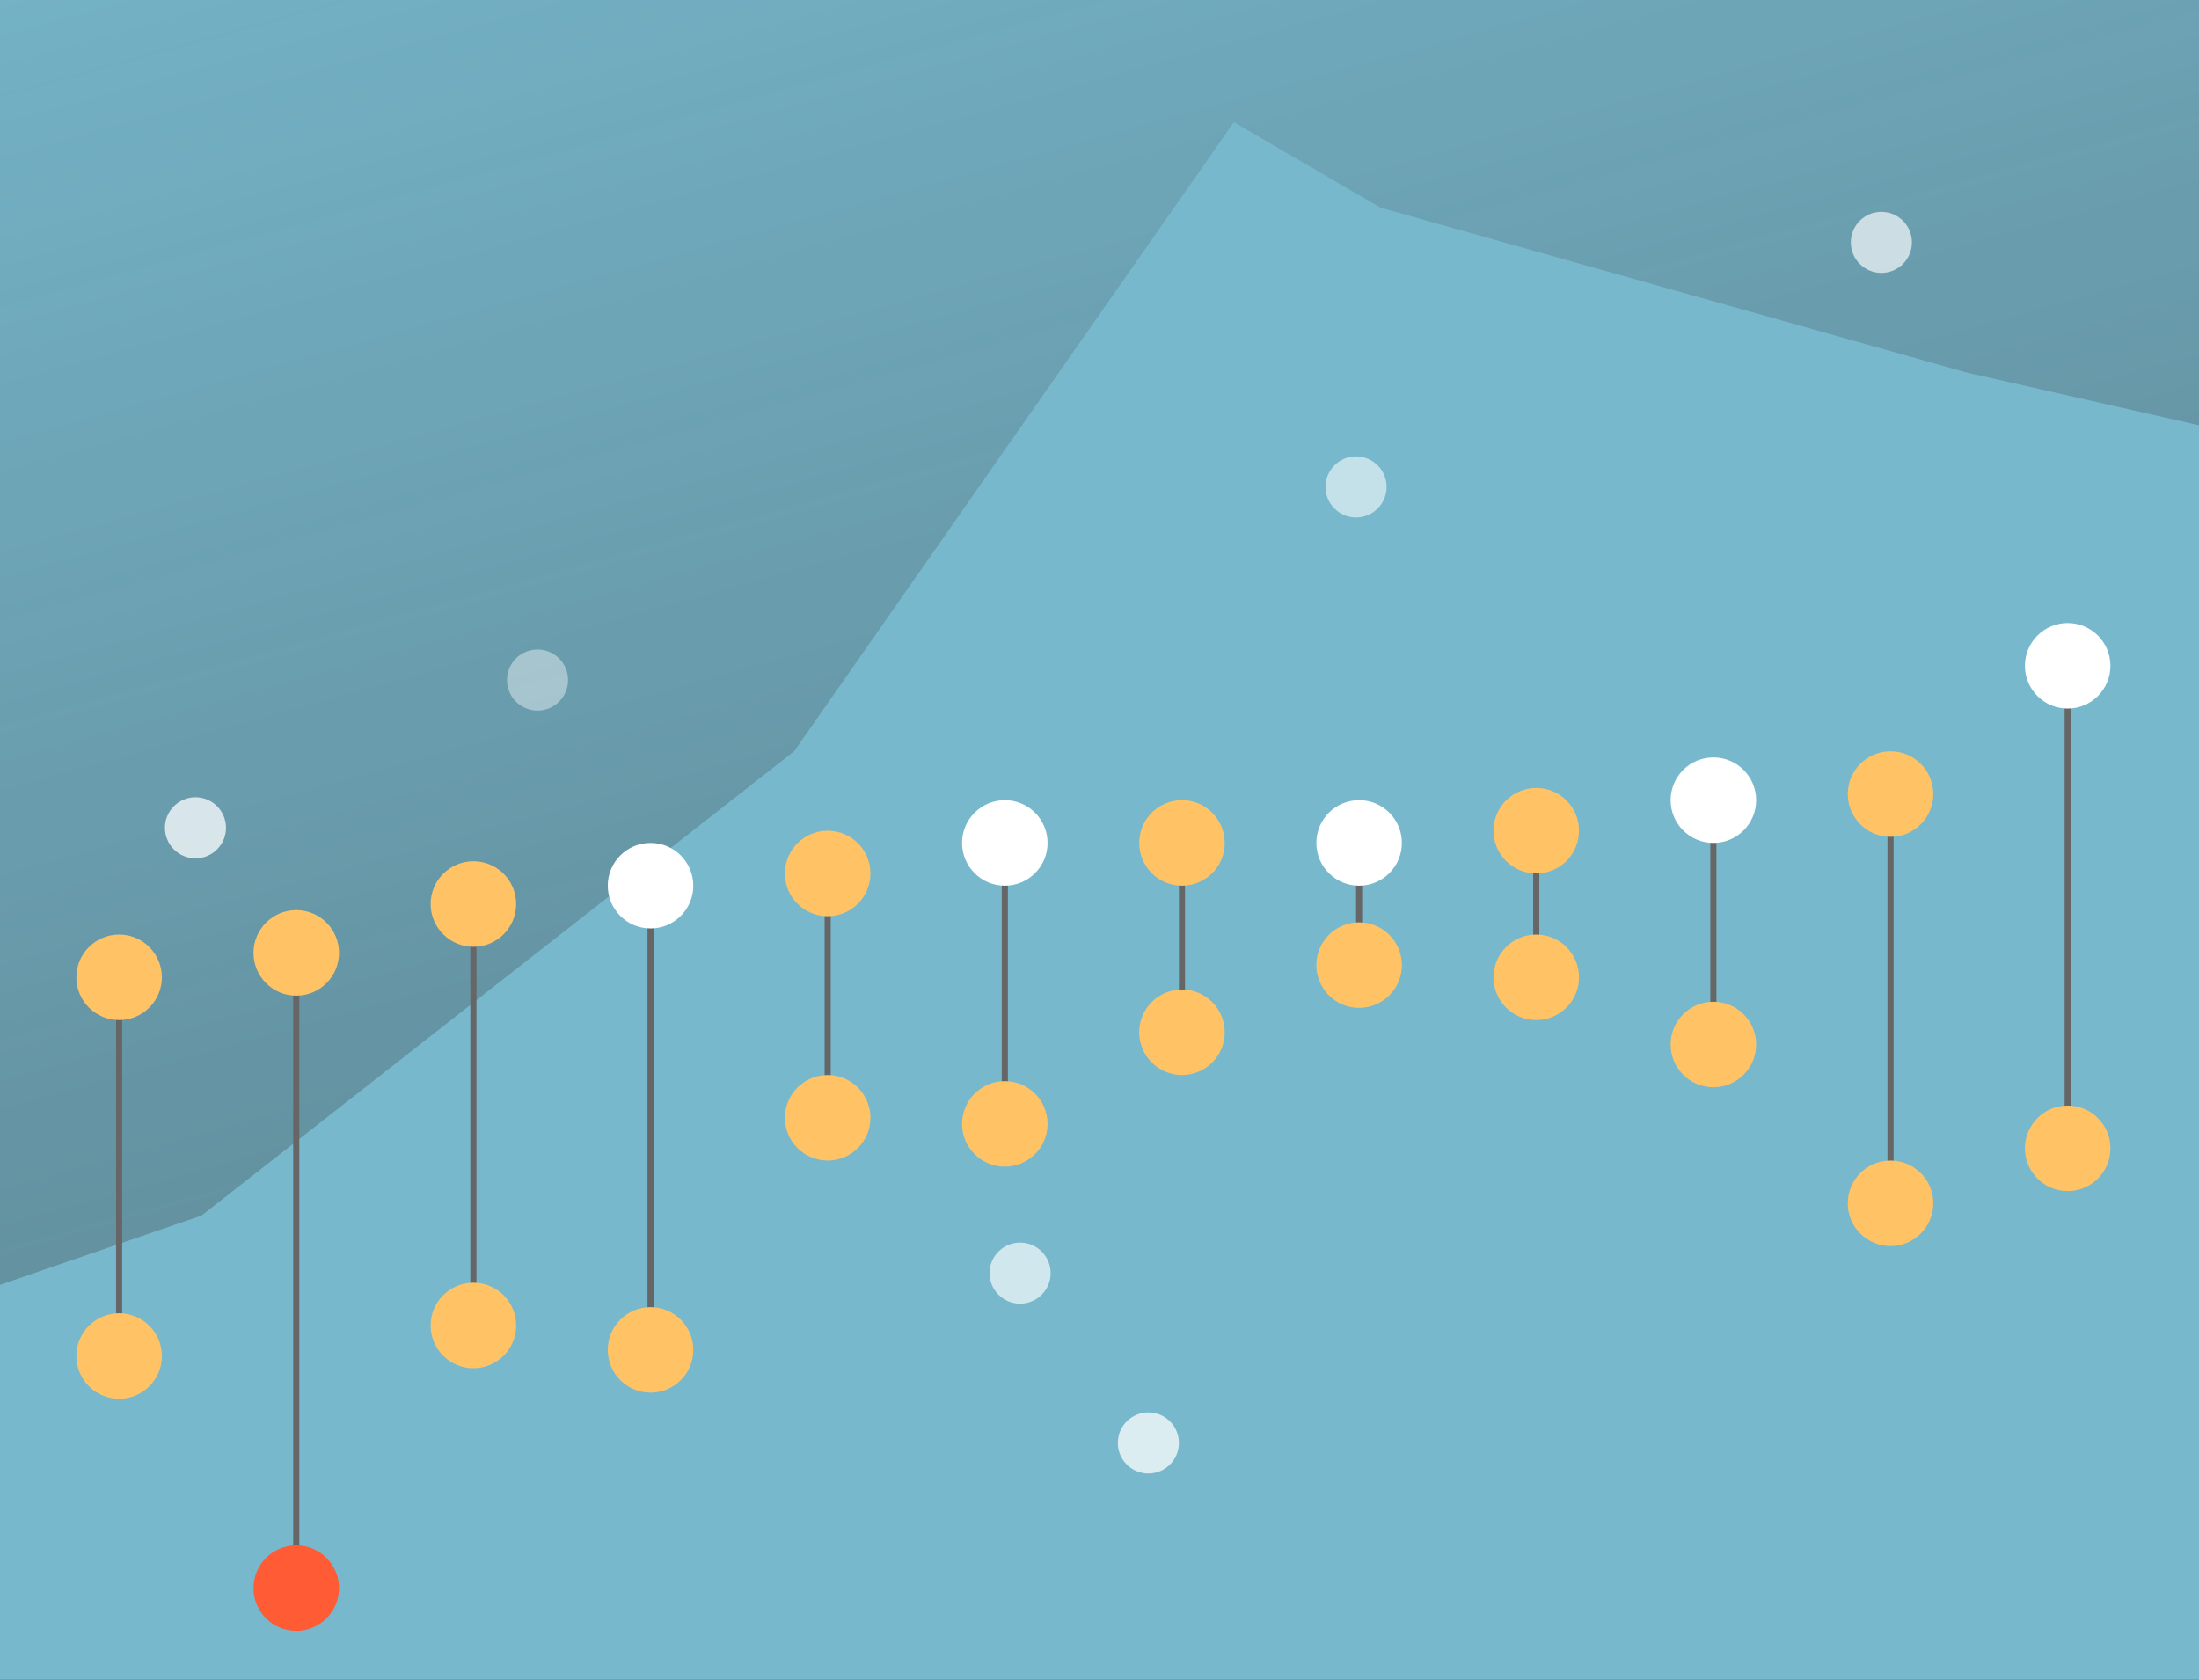 <svg xmlns="http://www.w3.org/2000/svg" width="360" height="275" viewBox="160 30 360 275" style="background:#fff"><rect x="160" y="30" width="360" height="275" fill="#333333" stroke="none"/><defs><linearGradient id="grad" x1="100%" y1="100%" x2="0" y2="0"><stop offset="0%" style="stop-color: rgb(119, 184, 205); stop-opacity: 0;"></stop><stop offset="50%" style="stop-color: rgb(119, 184, 205); stop-opacity: 0.7;"></stop><stop offset="100%" style="stop-color: rgb(119, 184, 205); stop-opacity: 1;"></stop></linearGradient><pattern id="stripe" patternUnits="userSpaceOnUse" width="4" height="4"><path d="M-1,1 l2,-2 M0,4 l4,-4 M3,5 l2,-2" stroke="#fff" stroke-width="1"></path></pattern><mask id="mask"><rect height="100%" width="100%" style="fill: url(&quot;#stripe&quot;);"></rect></mask><clipPath id="contour-Arosa-Lenzerheide"><path d="M0,280L97,252L193,219L290,143L362,40L386,54L482,81L579,103L675,129L771,116L805,101L868,142L960,202L960,280L868,280L805,280L771,280L675,280L579,280L482,280L386,280L362,280L290,280L193,280L97,280L0,280Z"></path></clipPath></defs><g transform="translate(0, 30)" stroke="none" fill="#000000" stroke-width="1px"><rect height="260" width="960" fill="url(&quot;#grad&quot;)" stroke="none" stroke-width="1px"></rect></g><g transform="translate(0, 10)" stroke="none" fill="#000000" stroke-width="1px"><rect width="960" height="280" clip-path="url(#contour-Arosa-Lenzerheide)" fill="#77b8cd" stroke="none" stroke-width="1px"></rect><rect y="278" height="20" width="960" fill="#77b8cd" stroke="none" stroke-width="1px"></rect></g><g stroke="none" fill="#000000" stroke-width="1px"><circle cx="528" cy="252.091" r="5" fill="#ffffff" opacity="0.526" stroke="none" stroke-width="1px"><animate attributeName="cy" from="-207" to="340" dur="11" repeatCount="indefinite" stroke="none" fill="#ffffff" stroke-width="1px"></animate></circle><circle cx="709" cy="211.142" r="5" fill="#ffffff" opacity="0.489" stroke="none" stroke-width="1px"><animate attributeName="cy" from="-79" to="340" dur="9" repeatCount="indefinite" stroke="none" fill="#ffffff" stroke-width="1px"></animate></circle><circle cx="565" cy="-129.881" r="5" fill="#ffffff" opacity="0.504" stroke="none" stroke-width="1px"><animate attributeName="cy" from="-146" to="340" dur="7" repeatCount="indefinite" stroke="none" fill="#ffffff" stroke-width="1px"></animate></circle><circle cx="805" cy="-28.675" r="5" fill="#ffffff" opacity="0.691" stroke="none" stroke-width="1px"><animate attributeName="cy" from="-326" to="340" dur="5" repeatCount="indefinite" stroke="none" fill="#ffffff" stroke-width="1px"></animate></circle><circle cx="101" cy="-148.824" r="5" fill="#ffffff" opacity="0.787" stroke="none" stroke-width="1px"><animate attributeName="cy" from="-338" to="340" dur="8" repeatCount="indefinite" stroke="none" fill="#ffffff" stroke-width="1px"></animate></circle><circle cx="192" cy="165.523" r="5" fill="#ffffff" opacity="0.74" stroke="none" stroke-width="1px"><animate attributeName="cy" from="-23" to="340" dur="12" repeatCount="indefinite" stroke="none" fill="#ffffff" stroke-width="1px"></animate></circle><circle cx="344" cy="-266.204" r="5" fill="#ffffff" opacity="0.78" stroke="none" stroke-width="1px"><animate attributeName="cy" from="-287" to="340" dur="7" repeatCount="indefinite" stroke="none" fill="#ffffff" stroke-width="1px"></animate></circle><circle cx="90" cy="-7.999" r="5" fill="#ffffff" opacity="0.746" stroke="none" stroke-width="1px"><animate attributeName="cy" from="-108" to="340" dur="10" repeatCount="indefinite" stroke="none" fill="#ffffff" stroke-width="1px"></animate></circle><circle cx="135" cy="-144.498" r="5" fill="#ffffff" opacity="0.355" stroke="none" stroke-width="1px"><animate attributeName="cy" from="-332" to="340" dur="8" repeatCount="indefinite" stroke="none" fill="#ffffff" stroke-width="1px"></animate></circle><circle cx="940" cy="34.305" r="5" fill="#ffffff" opacity="0.555" stroke="none" stroke-width="1px"><animate attributeName="cy" from="-84" to="340" dur="8" repeatCount="indefinite" stroke="none" fill="#ffffff" stroke-width="1px"></animate></circle><circle cx="781" cy="153.325" r="5" fill="#ffffff" opacity="0.635" stroke="none" stroke-width="1px"><animate attributeName="cy" from="-267" to="340" dur="9" repeatCount="indefinite" stroke="none" fill="#ffffff" stroke-width="1px"></animate></circle><circle cx="151" cy="-50.29" r="5" fill="#ffffff" opacity="0.751" stroke="none" stroke-width="1px"><animate attributeName="cy" from="-66" to="340" dur="6" repeatCount="indefinite" stroke="none" fill="#ffffff" stroke-width="1px"></animate></circle><circle cx="389" cy="-171.123" r="5" fill="#ffffff" opacity="0.67" stroke="none" stroke-width="1px"><animate attributeName="cy" from="-318" to="340" dur="10" repeatCount="indefinite" stroke="none" fill="#ffffff" stroke-width="1px"></animate></circle><circle cx="934" cy="216.985" r="5" fill="#ffffff" opacity="0.585" stroke="none" stroke-width="1px"><animate attributeName="cy" from="-60" to="340" dur="9" repeatCount="indefinite" stroke="none" fill="#ffffff" stroke-width="1px"></animate></circle><circle cx="556" cy="246.787" r="5" fill="#ffffff" opacity="0.74" stroke="none" stroke-width="1px"><animate attributeName="cy" from="-240" to="340" dur="11" repeatCount="indefinite" stroke="none" fill="#ffffff" stroke-width="1px"></animate></circle><circle cx="748" cy="282.787" r="5" fill="#ffffff" opacity="0.354" stroke="none" stroke-width="1px"><animate attributeName="cy" from="-16" to="340" dur="11" repeatCount="indefinite" stroke="none" fill="#ffffff" stroke-width="1px"></animate></circle><circle cx="248" cy="141.331" r="5" fill="#ffffff" opacity="0.406" stroke="none" stroke-width="1px"><animate attributeName="cy" from="-306" to="340" dur="9" repeatCount="indefinite" stroke="none" fill="#ffffff" stroke-width="1px"></animate></circle><circle cx="654" cy="241.966" r="5" fill="#ffffff" opacity="0.669" stroke="none" stroke-width="1px"><animate attributeName="cy" from="-270" to="340" dur="11" repeatCount="indefinite" stroke="none" fill="#ffffff" stroke-width="1px"></animate></circle><circle cx="93" cy="-104.123" r="5" fill="#ffffff" opacity="0.385" stroke="none" stroke-width="1px"><animate attributeName="cy" from="-122" to="340" dur="6" repeatCount="indefinite" stroke="none" fill="#ffffff" stroke-width="1px"></animate></circle><circle cx="543" cy="-96.433" r="5" fill="#ffffff" opacity="0.363" stroke="none" stroke-width="1px"><animate attributeName="cy" from="-114" to="340" dur="6" repeatCount="indefinite" stroke="none" fill="#ffffff" stroke-width="1px"></animate></circle><circle cx="366" cy="-47.615" r="5" fill="#ffffff" opacity="0.348" stroke="none" stroke-width="1px"><animate attributeName="cy" from="-159" to="340" dur="10" repeatCount="indefinite" stroke="none" fill="#ffffff" stroke-width="1px"></animate></circle><circle cx="837" cy="248.234" r="5" fill="#ffffff" opacity="0.657" stroke="none" stroke-width="1px"><animate attributeName="cy" from="-231" to="340" dur="11" repeatCount="indefinite" stroke="none" fill="#ffffff" stroke-width="1px"></animate></circle><circle cx="223" cy="-57.368" r="5" fill="#ffffff" opacity="0.3" stroke="none" stroke-width="1px"><animate attributeName="cy" from="-71" to="340" dur="7" repeatCount="indefinite" stroke="none" fill="#ffffff" stroke-width="1px"></animate></circle><circle cx="232" cy="-264.271" r="5" fill="#ffffff" opacity="0.672" stroke="none" stroke-width="1px"><animate attributeName="cy" from="-285" to="340" dur="7" repeatCount="indefinite" stroke="none" fill="#ffffff" stroke-width="1px"></animate></circle><circle cx="779" cy="145.944" r="5" fill="#ffffff" opacity="0.395" stroke="none" stroke-width="1px"><animate attributeName="cy" from="-291" to="340" dur="9" repeatCount="indefinite" stroke="none" fill="#ffffff" stroke-width="1px"></animate></circle><circle cx="315" cy="-40.932" r="5" fill="#ffffff" opacity="0.48" stroke="none" stroke-width="1px"><animate attributeName="cy" from="-54" to="340" dur="7" repeatCount="indefinite" stroke="none" fill="#ffffff" stroke-width="1px"></animate></circle><circle cx="869" cy="-50.6" r="5" fill="#ffffff" opacity="0.591" stroke="none" stroke-width="1px"><animate attributeName="cy" from="-64" to="340" dur="7" repeatCount="indefinite" stroke="none" fill="#ffffff" stroke-width="1px"></animate></circle><circle cx="670" cy="-34.764" r="5" fill="#ffffff" opacity="0.369" stroke="none" stroke-width="1px"><animate attributeName="cy" from="-337" to="340" dur="5" repeatCount="indefinite" stroke="none" fill="#ffffff" stroke-width="1px"></animate></circle><circle cx="341" cy="2.582" r="5" fill="#ffffff" opacity="0.387" stroke="none" stroke-width="1px"><animate attributeName="cy" from="-11" to="340" dur="6" repeatCount="indefinite" stroke="none" fill="#ffffff" stroke-width="1px"></animate></circle><circle cx="338" cy="-51.492" r="5" fill="#ffffff" opacity="0.553" stroke="none" stroke-width="1px"><animate attributeName="cy" from="-203" to="340" dur="8" repeatCount="indefinite" stroke="none" fill="#ffffff" stroke-width="1px"></animate></circle><circle cx="671" cy="-220.763" r="5" fill="#ffffff" opacity="0.385" stroke="none" stroke-width="1px"><animate attributeName="cy" from="-240" to="340" dur="7" repeatCount="indefinite" stroke="none" fill="#ffffff" stroke-width="1px"></animate></circle><circle cx="580" cy="228.672" r="5" fill="#ffffff" opacity="0.712" stroke="none" stroke-width="1px"><animate attributeName="cy" from="-22" to="340" dur="9" repeatCount="indefinite" stroke="none" fill="#ffffff" stroke-width="1px"></animate></circle><circle cx="243" cy="-42.954" r="5" fill="#ffffff" opacity="0.423" stroke="none" stroke-width="1px"><animate attributeName="cy" from="-153" to="340" dur="10" repeatCount="indefinite" stroke="none" fill="#ffffff" stroke-width="1px"></animate></circle><circle cx="871" cy="68.126" r="5" fill="#ffffff" opacity="0.719" stroke="none" stroke-width="1px"><animate attributeName="cy" from="-10" to="340" dur="10" repeatCount="indefinite" stroke="none" fill="#ffffff" stroke-width="1px"></animate></circle><circle cx="348" cy="266.233" r="5" fill="#ffffff" opacity="0.739" stroke="none" stroke-width="1px"><animate attributeName="cy" from="-119" to="340" dur="11" repeatCount="indefinite" stroke="none" fill="#ffffff" stroke-width="1px"></animate></circle><circle cx="382" cy="109.717" r="5" fill="#ffffff" opacity="0.57" stroke="none" stroke-width="1px"><animate attributeName="cy" from="-76" to="340" dur="5" repeatCount="indefinite" stroke="none" fill="#ffffff" stroke-width="1px"></animate></circle><circle cx="375" cy="-295.423" r="5" fill="#ffffff" opacity="0.665" stroke="none" stroke-width="1px"><animate attributeName="cy" from="-321" to="340" dur="6" repeatCount="indefinite" stroke="none" fill="#ffffff" stroke-width="1px"></animate></circle><circle cx="27" cy="-117.101" r="5" fill="#ffffff" opacity="0.538" stroke="none" stroke-width="1px"><animate attributeName="cy" from="-294" to="340" dur="8" repeatCount="indefinite" stroke="none" fill="#ffffff" stroke-width="1px"></animate></circle><circle cx="586" cy="-62.306" r="5" fill="#ffffff" opacity="0.699" stroke="none" stroke-width="1px"><animate attributeName="cy" from="-218" to="340" dur="8" repeatCount="indefinite" stroke="none" fill="#ffffff" stroke-width="1px"></animate></circle><circle cx="902" cy="-168.554" r="5" fill="#ffffff" opacity="0.325" stroke="none" stroke-width="1px"><animate attributeName="cy" from="-186" to="340" dur="7" repeatCount="indefinite" stroke="none" fill="#ffffff" stroke-width="1px"></animate></circle><circle cx="449" cy="-173.388" r="5" fill="#ffffff" opacity="0.667" stroke="none" stroke-width="1px"><animate attributeName="cy" from="-191" to="340" dur="7" repeatCount="indefinite" stroke="none" fill="#ffffff" stroke-width="1px"></animate></circle><circle cx="864" cy="237.787" r="5" fill="#ffffff" opacity="0.558" stroke="none" stroke-width="1px"><animate attributeName="cy" from="-296" to="340" dur="11" repeatCount="indefinite" stroke="none" fill="#ffffff" stroke-width="1px"></animate></circle><circle cx="468" cy="69.68" r="5" fill="#ffffff" opacity="0.656" stroke="none" stroke-width="1px"><animate attributeName="cy" from="-8" to="340" dur="10" repeatCount="indefinite" stroke="none" fill="#ffffff" stroke-width="1px"></animate></circle><circle cx="930" cy="21.519" r="5" fill="#ffffff" opacity="0.709" stroke="none" stroke-width="1px"><animate attributeName="cy" from="-70" to="340" dur="10" repeatCount="indefinite" stroke="none" fill="#ffffff" stroke-width="1px"></animate></circle><circle cx="599" cy="-119.079" r="5" fill="#ffffff" opacity="0.52" stroke="none" stroke-width="1px"><animate attributeName="cy" from="-251" to="340" dur="10" repeatCount="indefinite" stroke="none" fill="#ffffff" stroke-width="1px"></animate></circle><circle cx="664" cy="257.233" r="5" fill="#ffffff" opacity="0.651" stroke="none" stroke-width="1px"><animate attributeName="cy" from="-175" to="340" dur="11" repeatCount="indefinite" stroke="none" fill="#ffffff" stroke-width="1px"></animate></circle><circle cx="494" cy="-18.711" r="5" fill="#ffffff" opacity="0.555" stroke="none" stroke-width="1px"><animate attributeName="cy" from="-308" to="340" dur="5" repeatCount="indefinite" stroke="none" fill="#ffffff" stroke-width="1px"></animate></circle><circle cx="265" cy="-141.605" r="5" fill="#ffffff" opacity="0.489" stroke="none" stroke-width="1px"><animate attributeName="cy" from="-280" to="340" dur="10" repeatCount="indefinite" stroke="none" fill="#ffffff" stroke-width="1px"></animate></circle><circle cx="572" cy="-168.793" r="5" fill="#ffffff" opacity="0.674" stroke="none" stroke-width="1px"><animate attributeName="cy" from="-315" to="340" dur="10" repeatCount="indefinite" stroke="none" fill="#ffffff" stroke-width="1px"></animate></circle><circle cx="138" cy="14.598" r="5" fill="#ffffff" opacity="0.449" stroke="none" stroke-width="1px"><animate attributeName="cy" from="-337" to="340" dur="12" repeatCount="indefinite" stroke="none" fill="#ffffff" stroke-width="1px"></animate></circle><circle cx="83" cy="256.108" r="5" fill="#ffffff" opacity="0.785" stroke="none" stroke-width="1px"><animate attributeName="cy" from="-182" to="340" dur="11" repeatCount="indefinite" stroke="none" fill="#ffffff" stroke-width="1px"></animate></circle><circle cx="770" cy="244.537" r="5" fill="#ffffff" opacity="0.361" stroke="none" stroke-width="1px"><animate attributeName="cy" from="-254" to="340" dur="11" repeatCount="indefinite" stroke="none" fill="#ffffff" stroke-width="1px"></animate></circle><circle cx="932" cy="-10.961" r="5" fill="#ffffff" opacity="0.41" stroke="none" stroke-width="1px"><animate attributeName="cy" from="-294" to="340" dur="5" repeatCount="indefinite" stroke="none" fill="#ffffff" stroke-width="1px"></animate></circle><circle cx="678" cy="232.805" r="5" fill="#ffffff" opacity="0.517" stroke="none" stroke-width="1px"><animate attributeName="cy" from="-327" to="340" dur="11" repeatCount="indefinite" stroke="none" fill="#ffffff" stroke-width="1px"></animate></circle><circle cx="933" cy="258.68" r="5" fill="#ffffff" opacity="0.322" stroke="none" stroke-width="1px"><animate attributeName="cy" from="-166" to="340" dur="11" repeatCount="indefinite" stroke="none" fill="#ffffff" stroke-width="1px"></animate></circle><circle cx="328" cy="-20.427" r="5" fill="#ffffff" opacity="0.633" stroke="none" stroke-width="1px"><animate attributeName="cy" from="-124" to="340" dur="10" repeatCount="indefinite" stroke="none" fill="#ffffff" stroke-width="1px"></animate></circle><circle cx="37" cy="-193.692" r="5" fill="#ffffff" opacity="0.492" stroke="none" stroke-width="1px"><animate attributeName="cy" from="-212" to="340" dur="7" repeatCount="indefinite" stroke="none" fill="#ffffff" stroke-width="1px"></animate></circle><circle cx="547" cy="-41.401" r="5" fill="#ffffff" opacity="0.563" stroke="none" stroke-width="1px"><animate attributeName="cy" from="-151" to="340" dur="10" repeatCount="indefinite" stroke="none" fill="#ffffff" stroke-width="1px"></animate></circle><circle cx="327" cy="238.43" r="5" fill="#ffffff" opacity="0.664" stroke="none" stroke-width="1px"><animate attributeName="cy" from="-292" to="340" dur="11" repeatCount="indefinite" stroke="none" fill="#ffffff" stroke-width="1px"></animate></circle><circle cx="135" cy="90.895" r="5" fill="#ffffff" opacity="0.385" stroke="none" stroke-width="1px"><animate attributeName="cy" from="-110" to="340" dur="5" repeatCount="indefinite" stroke="none" fill="#ffffff" stroke-width="1px"></animate></circle></g><g transform="translate(20, 10)" stroke="none" fill="#000000" stroke-width="1px"><g stroke="none" fill="#000000" stroke-width="1px"><line x1="14.5" y1="249" x2="14.5" y2="228" stroke-width="1px" stroke="#666666" fill="#000000"><animate attributeType="css" attributeName="opacity" from="0" to="1" dur="1.2" values="0; 0; 1" keyTimes="0; 0.8; 1" fill="#000000" repeatCount="0" stroke="#666666" stroke-width="1px"></animate><animate attributeName="y1" from="228" to="249" values="228; 228; 259; 249" keyTimes="0; 0.8; 0.9; 1" dur="1.2" fill="#000000" repeatCount="0" stroke="#666666" stroke-width="1px"></animate></line><circle cx="14.5" cy="249" r="7" fill="#ffc366" stroke="none" stroke-width="1px"><animate attributeType="css" attributeName="opacity" from="0" to="1" dur="1.2" values="0; 0; 1" keyTimes="0; 0.8; 1" fill="#ffc366" repeatCount="0" stroke="none" stroke-width="1px"></animate><animate attributeName="cy" from="228" to="249" dur="1.2" values="228; 228; 259; 249" keyTimes="0; 0.8; 0.9; 1" fill="#ffc366" keySplines="0 0 0 0; 0 0 0 0; 0 0 .59 1;" repeatCount="0" stroke="none" stroke-width="1px"></animate></circle><circle cx="14.5" cy="228" r="7" fill="#ffc366" stroke="none" stroke-width="1px"><animate attributeName="cy" from="10" to="228" dur="1.2" values="10; 228; 228" keyTimes="0; 0.8; 1" fill="#ffc366" keySplines=".42 0 1 1; 0 0 .59 1; 0 0 0 0;" repeatCount="0" stroke="none" stroke-width="1px"></animate></circle><rect x="0" y="20" width="29" height="280" opacity="0" stroke="none" fill="#000000" stroke-width="1px"></rect></g><g stroke="none" fill="#000000" stroke-width="1px"><line x1="43.5" y1="243" x2="43.5" y2="212" stroke-width="1px" stroke="#666666" fill="#000000"><animate attributeType="css" attributeName="opacity" from="0" to="1" dur="1.2" values="0; 0; 1" keyTimes="0; 0.8; 1" fill="#000000" repeatCount="0" stroke="#666666" stroke-width="1px"></animate><animate attributeName="y1" from="212" to="243" values="212; 212; 253; 243" keyTimes="0; 0.8; 0.9; 1" dur="1.2" fill="#000000" repeatCount="0" stroke="#666666" stroke-width="1px"></animate></line><circle cx="43.5" cy="243" r="7" fill="#ffc366" stroke="none" stroke-width="1px"><animate attributeType="css" attributeName="opacity" from="0" to="1" dur="1.2" values="0; 0; 1" keyTimes="0; 0.8; 1" fill="#ffc366" repeatCount="0" stroke="none" stroke-width="1px"></animate><animate attributeName="cy" from="212" to="243" dur="1.2" values="212; 212; 253; 243" keyTimes="0; 0.8; 0.9; 1" fill="#ffc366" keySplines="0 0 0 0; 0 0 0 0; 0 0 .59 1;" repeatCount="0" stroke="none" stroke-width="1px"></animate></circle><circle cx="43.5" cy="212" r="7" fill="#ffc366" stroke="none" stroke-width="1px"><animate attributeName="cy" from="10" to="212" dur="1.2" values="10; 212; 212" keyTimes="0; 0.8; 1" fill="#ffc366" keySplines=".42 0 1 1; 0 0 .59 1; 0 0 0 0;" repeatCount="0" stroke="none" stroke-width="1px"></animate></circle><rect x="29" y="20" width="29" height="280" opacity="0" stroke="none" fill="#000000" stroke-width="1px"></rect></g><g stroke="none" fill="#000000" stroke-width="1px"><line x1="72.5" y1="280" x2="72.5" y2="207" stroke-width="1px" stroke="#666666" fill="#000000"><animate attributeType="css" attributeName="opacity" from="0" to="1" dur="1.2" values="0; 0; 1" keyTimes="0; 0.8; 1" fill="#000000" repeatCount="0" stroke="#666666" stroke-width="1px"></animate><animate attributeName="y1" from="207" to="280" values="207; 207; 290; 280" keyTimes="0; 0.8; 0.9; 1" dur="1.2" fill="#000000" repeatCount="0" stroke="#666666" stroke-width="1px"></animate></line><circle cx="72.5" cy="280" r="7" fill="#ff5b34" stroke="none" stroke-width="1px"><animate attributeType="css" attributeName="opacity" from="0" to="1" dur="1.2" values="0; 0; 1" keyTimes="0; 0.8; 1" fill="#ff5b34" repeatCount="0" stroke="none" stroke-width="1px"></animate><animate attributeName="cy" from="207" to="280" dur="1.2" values="207; 207; 290; 280" keyTimes="0; 0.8; 0.9; 1" fill="#ff5b34" keySplines="0 0 0 0; 0 0 0 0; 0 0 .59 1;" repeatCount="0" stroke="none" stroke-width="1px"></animate></circle><circle cx="72.5" cy="207" r="7" fill="#ffc366" stroke="none" stroke-width="1px"><animate attributeName="cy" from="10" to="207" dur="1.2" values="10; 207; 207" keyTimes="0; 0.8; 1" fill="#ffc366" keySplines=".42 0 1 1; 0 0 .59 1; 0 0 0 0;" repeatCount="0" stroke="none" stroke-width="1px"></animate></circle><rect x="58" y="20" width="29" height="280" opacity="0" stroke="none" fill="#000000" stroke-width="1px"></rect></g><g stroke="none" fill="#000000" stroke-width="1px"><line x1="101.5" y1="238" x2="101.5" y2="203" stroke-width="1px" stroke="#666666" fill="#000000"><animate attributeType="css" attributeName="opacity" from="0" to="1" dur="1.2" values="0; 0; 1" keyTimes="0; 0.8; 1" fill="#000000" repeatCount="0" stroke="#666666" stroke-width="1px"></animate><animate attributeName="y1" from="203" to="238" values="203; 203; 248; 238" keyTimes="0; 0.8; 0.9; 1" dur="1.2" fill="#000000" repeatCount="0" stroke="#666666" stroke-width="1px"></animate></line><circle cx="101.5" cy="238" r="7" fill="#ffc366" stroke="none" stroke-width="1px"><animate attributeType="css" attributeName="opacity" from="0" to="1" dur="1.2" values="0; 0; 1" keyTimes="0; 0.8; 1" fill="#ffc366" repeatCount="0" stroke="none" stroke-width="1px"></animate><animate attributeName="cy" from="203" to="238" dur="1.2" values="203; 203; 248; 238" keyTimes="0; 0.8; 0.9; 1" fill="#ffc366" keySplines="0 0 0 0; 0 0 0 0; 0 0 .59 1;" repeatCount="0" stroke="none" stroke-width="1px"></animate></circle><circle cx="101.5" cy="203" r="7" fill="#ffc366" stroke="none" stroke-width="1px"><animate attributeName="cy" from="10" to="203" dur="1.2" values="10; 203; 203" keyTimes="0; 0.8; 1" fill="#ffc366" keySplines=".42 0 1 1; 0 0 .59 1; 0 0 0 0;" repeatCount="0" stroke="none" stroke-width="1px"></animate></circle><rect x="87" y="20" width="29" height="280" opacity="0" stroke="none" fill="#000000" stroke-width="1px"></rect></g><g stroke="none" fill="#000000" stroke-width="1px"><line x1="130.5" y1="239" x2="130.5" y2="198" stroke-width="1px" stroke="#666666" fill="#000000"><animate attributeType="css" attributeName="opacity" from="0" to="1" dur="1.2" values="0; 0; 1" keyTimes="0; 0.8; 1" fill="#000000" repeatCount="0" stroke="#666666" stroke-width="1px"></animate><animate attributeName="y1" from="198" to="239" values="198; 198; 249; 239" keyTimes="0; 0.8; 0.9; 1" dur="1.2" fill="#000000" repeatCount="0" stroke="#666666" stroke-width="1px"></animate></line><circle cx="130.5" cy="239" r="7" fill="#ffc366" stroke="none" stroke-width="1px"><animate attributeType="css" attributeName="opacity" from="0" to="1" dur="1.2" values="0; 0; 1" keyTimes="0; 0.8; 1" fill="#ffc366" repeatCount="0" stroke="none" stroke-width="1px"></animate><animate attributeName="cy" from="198" to="239" dur="1.2" values="198; 198; 249; 239" keyTimes="0; 0.8; 0.9; 1" fill="#ffc366" keySplines="0 0 0 0; 0 0 0 0; 0 0 .59 1;" repeatCount="0" stroke="none" stroke-width="1px"></animate></circle><circle cx="130.5" cy="198" r="7" fill="#ffc366" stroke="none" stroke-width="1px"><animate attributeName="cy" from="10" to="198" dur="1.2" values="10; 198; 198" keyTimes="0; 0.8; 1" fill="#ffc366" keySplines=".42 0 1 1; 0 0 .59 1; 0 0 0 0;" repeatCount="0" stroke="none" stroke-width="1px"></animate></circle><rect x="116" y="20" width="29" height="280" opacity="0" stroke="none" fill="#000000" stroke-width="1px"></rect></g><g stroke="none" fill="#000000" stroke-width="1px"><line x1="159.5" y1="242" x2="159.5" y2="180" stroke-width="1px" stroke="#666666" fill="#000000"><animate attributeType="css" attributeName="opacity" from="0" to="1" dur="1.2" values="0; 0; 1" keyTimes="0; 0.8; 1" fill="#000000" repeatCount="0" stroke="#666666" stroke-width="1px"></animate><animate attributeName="y1" from="180" to="242" values="180; 180; 252; 242" keyTimes="0; 0.8; 0.9; 1" dur="1.2" fill="#000000" repeatCount="0" stroke="#666666" stroke-width="1px"></animate></line><circle cx="159.5" cy="242" r="7" fill="#ffc366" stroke="none" stroke-width="1px"><animate attributeType="css" attributeName="opacity" from="0" to="1" dur="1.2" values="0; 0; 1" keyTimes="0; 0.8; 1" fill="#ffc366" repeatCount="0" stroke="none" stroke-width="1px"></animate><animate attributeName="cy" from="180" to="242" dur="1.2" values="180; 180; 252; 242" keyTimes="0; 0.8; 0.9; 1" fill="#ffc366" keySplines="0 0 0 0; 0 0 0 0; 0 0 .59 1;" repeatCount="0" stroke="none" stroke-width="1px"></animate></circle><circle cx="159.5" cy="180" r="7" fill="#ffc366" stroke="none" stroke-width="1px"><animate attributeName="cy" from="10" to="180" dur="1.2" values="10; 180; 180" keyTimes="0; 0.8; 1" fill="#ffc366" keySplines=".42 0 1 1; 0 0 .59 1; 0 0 0 0;" repeatCount="0" stroke="none" stroke-width="1px"></animate></circle><rect x="145" y="20" width="29" height="280" opacity="0" stroke="none" fill="#000000" stroke-width="1px"></rect></g><g stroke="none" fill="#000000" stroke-width="1px"><line x1="188.5" y1="280" x2="188.5" y2="176" stroke-width="1px" stroke="#666666" fill="#000000"><animate attributeType="css" attributeName="opacity" from="0" to="1" dur="1.2" values="0; 0; 1" keyTimes="0; 0.8; 1" fill="#000000" repeatCount="0" stroke="#666666" stroke-width="1px"></animate><animate attributeName="y1" from="176" to="280" values="176; 176; 290; 280" keyTimes="0; 0.8; 0.9; 1" dur="1.2" fill="#000000" repeatCount="0" stroke="#666666" stroke-width="1px"></animate></line><circle cx="188.5" cy="280" r="7" fill="#ff5b34" stroke="none" stroke-width="1px"><animate attributeType="css" attributeName="opacity" from="0" to="1" dur="1.2" values="0; 0; 1" keyTimes="0; 0.8; 1" fill="#ff5b34" repeatCount="0" stroke="none" stroke-width="1px"></animate><animate attributeName="cy" from="176" to="280" dur="1.2" values="176; 176; 290; 280" keyTimes="0; 0.8; 0.9; 1" fill="#ff5b34" keySplines="0 0 0 0; 0 0 0 0; 0 0 .59 1;" repeatCount="0" stroke="none" stroke-width="1px"></animate></circle><circle cx="188.5" cy="176" r="7" fill="#ffc366" stroke="none" stroke-width="1px"><animate attributeName="cy" from="10" to="176" dur="1.2" values="10; 176; 176" keyTimes="0; 0.8; 1" fill="#ffc366" keySplines=".42 0 1 1; 0 0 .59 1; 0 0 0 0;" repeatCount="0" stroke="none" stroke-width="1px"></animate></circle><rect x="174" y="20" width="29" height="280" opacity="0" stroke="none" fill="#000000" stroke-width="1px"></rect></g><g stroke="none" fill="#000000" stroke-width="1px"><line x1="217.5" y1="237" x2="217.5" y2="168" stroke-width="1px" stroke="#666666" fill="#000000"><animate attributeType="css" attributeName="opacity" from="0" to="1" dur="1.2" values="0; 0; 1" keyTimes="0; 0.8; 1" fill="#000000" repeatCount="0" stroke="#666666" stroke-width="1px"></animate><animate attributeName="y1" from="168" to="237" values="168; 168; 247; 237" keyTimes="0; 0.8; 0.9; 1" dur="1.2" fill="#000000" repeatCount="0" stroke="#666666" stroke-width="1px"></animate></line><circle cx="217.5" cy="237" r="7" fill="#ffc366" stroke="none" stroke-width="1px"><animate attributeType="css" attributeName="opacity" from="0" to="1" dur="1.2" values="0; 0; 1" keyTimes="0; 0.8; 1" fill="#ffc366" repeatCount="0" stroke="none" stroke-width="1px"></animate><animate attributeName="cy" from="168" to="237" dur="1.2" values="168; 168; 247; 237" keyTimes="0; 0.8; 0.9; 1" fill="#ffc366" keySplines="0 0 0 0; 0 0 0 0; 0 0 .59 1;" repeatCount="0" stroke="none" stroke-width="1px"></animate></circle><circle cx="217.5" cy="168" r="7" fill="#ffc366" stroke="none" stroke-width="1px"><animate attributeName="cy" from="10" to="168" dur="1.2" values="10; 168; 168" keyTimes="0; 0.8; 1" fill="#ffc366" keySplines=".42 0 1 1; 0 0 .59 1; 0 0 0 0;" repeatCount="0" stroke="none" stroke-width="1px"></animate></circle><rect x="203" y="20" width="29" height="280" opacity="0" stroke="none" fill="#000000" stroke-width="1px"></rect></g><g stroke="none" fill="#000000" stroke-width="1px"><line x1="246.5" y1="241" x2="246.5" y2="165" stroke-width="1px" stroke="#666666" fill="#000000"><animate attributeType="css" attributeName="opacity" from="0" to="1" dur="1.2" values="0; 0; 1" keyTimes="0; 0.8; 1" fill="#000000" repeatCount="0" stroke="#666666" stroke-width="1px"></animate><animate attributeName="y1" from="165" to="241" values="165; 165; 251; 241" keyTimes="0; 0.8; 0.9; 1" dur="1.2" fill="#000000" repeatCount="0" stroke="#666666" stroke-width="1px"></animate></line><circle cx="246.5" cy="241" r="7" fill="#ffc366" stroke="none" stroke-width="1px"><animate attributeType="css" attributeName="opacity" from="0" to="1" dur="1.2" values="0; 0; 1" keyTimes="0; 0.8; 1" fill="#ffc366" repeatCount="0" stroke="none" stroke-width="1px"></animate><animate attributeName="cy" from="165" to="241" dur="1.2" values="165; 165; 251; 241" keyTimes="0; 0.8; 0.9; 1" fill="#ffc366" keySplines="0 0 0 0; 0 0 0 0; 0 0 .59 1;" repeatCount="0" stroke="none" stroke-width="1px"></animate></circle><circle cx="246.5" cy="165" r="7" fill="#ffffff" stroke="none" stroke-width="1px"><animate attributeName="cy" from="10" to="165" dur="1.2" values="10; 165; 165" keyTimes="0; 0.8; 1" fill="#ffffff" keySplines=".42 0 1 1; 0 0 .59 1; 0 0 0 0;" repeatCount="0" stroke="none" stroke-width="1px"></animate></circle><rect x="232" y="20" width="29" height="280" opacity="0" stroke="none" fill="#000000" stroke-width="1px"></rect></g><g stroke="none" fill="#000000" stroke-width="1px"><line x1="275.5" y1="203" x2="275.5" y2="163" stroke-width="1px" stroke="#666666" fill="#000000"><animate attributeType="css" attributeName="opacity" from="0" to="1" dur="1.2" values="0; 0; 1" keyTimes="0; 0.8; 1" fill="#000000" repeatCount="0" stroke="#666666" stroke-width="1px"></animate><animate attributeName="y1" from="163" to="203" values="163; 163; 213; 203" keyTimes="0; 0.8; 0.9; 1" dur="1.2" fill="#000000" repeatCount="0" stroke="#666666" stroke-width="1px"></animate></line><circle cx="275.5" cy="203" r="7" fill="#ffc366" stroke="none" stroke-width="1px"><animate attributeType="css" attributeName="opacity" from="0" to="1" dur="1.2" values="0; 0; 1" keyTimes="0; 0.8; 1" fill="#ffc366" repeatCount="0" stroke="none" stroke-width="1px"></animate><animate attributeName="cy" from="163" to="203" dur="1.2" values="163; 163; 213; 203" keyTimes="0; 0.8; 0.9; 1" fill="#ffc366" keySplines="0 0 0 0; 0 0 0 0; 0 0 .59 1;" repeatCount="0" stroke="none" stroke-width="1px"></animate></circle><circle cx="275.5" cy="163" r="7" fill="#ffc366" stroke="none" stroke-width="1px"><animate attributeName="cy" from="10" to="163" dur="1.2" values="10; 163; 163" keyTimes="0; 0.8; 1" fill="#ffc366" keySplines=".42 0 1 1; 0 0 .59 1; 0 0 0 0;" repeatCount="0" stroke="none" stroke-width="1px"></animate></circle><rect x="261" y="20" width="29" height="280" opacity="0" stroke="none" fill="#000000" stroke-width="1px"></rect></g><g stroke="none" fill="#000000" stroke-width="1px"><line x1="304.5" y1="204" x2="304.5" y2="158" stroke-width="1px" stroke="#666666" fill="#000000"><animate attributeType="css" attributeName="opacity" from="0" to="1" dur="1.2" values="0; 0; 1" keyTimes="0; 0.8; 1" fill="#000000" repeatCount="0" stroke="#666666" stroke-width="1px"></animate><animate attributeName="y1" from="158" to="204" values="158; 158; 214; 204" keyTimes="0; 0.8; 0.9; 1" dur="1.2" fill="#000000" repeatCount="0" stroke="#666666" stroke-width="1px"></animate></line><circle cx="304.5" cy="204" r="7" fill="#ffc366" stroke="none" stroke-width="1px"><animate attributeType="css" attributeName="opacity" from="0" to="1" dur="1.2" values="0; 0; 1" keyTimes="0; 0.8; 1" fill="#ffc366" repeatCount="0" stroke="none" stroke-width="1px"></animate><animate attributeName="cy" from="158" to="204" dur="1.2" values="158; 158; 214; 204" keyTimes="0; 0.8; 0.9; 1" fill="#ffc366" keySplines="0 0 0 0; 0 0 0 0; 0 0 .59 1;" repeatCount="0" stroke="none" stroke-width="1px"></animate></circle><circle cx="304.5" cy="158" r="7" fill="#ffffff" stroke="none" stroke-width="1px"><animate attributeName="cy" from="10" to="158" dur="1.2" values="10; 158; 158" keyTimes="0; 0.8; 1" fill="#ffffff" keySplines=".42 0 1 1; 0 0 .59 1; 0 0 0 0;" repeatCount="0" stroke="none" stroke-width="1px"></animate></circle><rect x="290" y="20" width="29" height="280" opacity="0" stroke="none" fill="#000000" stroke-width="1px"></rect></g><g stroke="none" fill="#000000" stroke-width="1px"><line x1="333.5" y1="189" x2="333.5" y2="158" stroke-width="1px" stroke="#666666" fill="#000000"><animate attributeType="css" attributeName="opacity" from="0" to="1" dur="1.2" values="0; 0; 1" keyTimes="0; 0.8; 1" fill="#000000" repeatCount="0" stroke="#666666" stroke-width="1px"></animate><animate attributeName="y1" from="158" to="189" values="158; 158; 199; 189" keyTimes="0; 0.8; 0.9; 1" dur="1.2" fill="#000000" repeatCount="0" stroke="#666666" stroke-width="1px"></animate></line><circle cx="333.5" cy="189" r="7" fill="#ffc366" stroke="none" stroke-width="1px"><animate attributeType="css" attributeName="opacity" from="0" to="1" dur="1.2" values="0; 0; 1" keyTimes="0; 0.8; 1" fill="#ffc366" repeatCount="0" stroke="none" stroke-width="1px"></animate><animate attributeName="cy" from="158" to="189" dur="1.2" values="158; 158; 199; 189" keyTimes="0; 0.8; 0.9; 1" fill="#ffc366" keySplines="0 0 0 0; 0 0 0 0; 0 0 .59 1;" repeatCount="0" stroke="none" stroke-width="1px"></animate></circle><circle cx="333.5" cy="158" r="7" fill="#ffc366" stroke="none" stroke-width="1px"><animate attributeName="cy" from="10" to="158" dur="1.2" values="10; 158; 158" keyTimes="0; 0.8; 1" fill="#ffc366" keySplines=".42 0 1 1; 0 0 .59 1; 0 0 0 0;" repeatCount="0" stroke="none" stroke-width="1px"></animate></circle><rect x="319" y="20" width="29" height="280" opacity="0" stroke="none" fill="#000000" stroke-width="1px"></rect></g><g stroke="none" fill="#000000" stroke-width="1px"><line x1="362.5" y1="178" x2="362.5" y2="158" stroke-width="1px" stroke="#666666" fill="#000000"><animate attributeType="css" attributeName="opacity" from="0" to="1" dur="1.2" values="0; 0; 1" keyTimes="0; 0.8; 1" fill="#000000" repeatCount="0" stroke="#666666" stroke-width="1px"></animate><animate attributeName="y1" from="158" to="178" values="158; 158; 188; 178" keyTimes="0; 0.8; 0.9; 1" dur="1.2" fill="#000000" repeatCount="0" stroke="#666666" stroke-width="1px"></animate></line><circle cx="362.5" cy="178" r="7" fill="#ffc366" stroke="none" stroke-width="1px"><animate attributeType="css" attributeName="opacity" from="0" to="1" dur="1.2" values="0; 0; 1" keyTimes="0; 0.8; 1" fill="#ffc366" repeatCount="0" stroke="none" stroke-width="1px"></animate><animate attributeName="cy" from="158" to="178" dur="1.2" values="158; 158; 188; 178" keyTimes="0; 0.8; 0.9; 1" fill="#ffc366" keySplines="0 0 0 0; 0 0 0 0; 0 0 .59 1;" repeatCount="0" stroke="none" stroke-width="1px"></animate></circle><circle cx="362.5" cy="158" r="7" fill="#ffffff" stroke="none" stroke-width="1px"><animate attributeName="cy" from="10" to="158" dur="1.2" values="10; 158; 158" keyTimes="0; 0.8; 1" fill="#ffffff" keySplines=".42 0 1 1; 0 0 .59 1; 0 0 0 0;" repeatCount="0" stroke="none" stroke-width="1px"></animate></circle><rect x="348" y="20" width="29" height="280" opacity="0" stroke="none" fill="#000000" stroke-width="1px"></rect></g><g stroke="none" fill="#000000" stroke-width="1px"><line x1="391.5" y1="180" x2="391.5" y2="156" stroke-width="1px" stroke="#666666" fill="#000000"><animate attributeType="css" attributeName="opacity" from="0" to="1" dur="1.2" values="0; 0; 1" keyTimes="0; 0.8; 1" fill="#000000" repeatCount="0" stroke="#666666" stroke-width="1px"></animate><animate attributeName="y1" from="156" to="180" values="156; 156; 190; 180" keyTimes="0; 0.8; 0.9; 1" dur="1.2" fill="#000000" repeatCount="0" stroke="#666666" stroke-width="1px"></animate></line><circle cx="391.5" cy="180" r="7" fill="#ffc366" stroke="none" stroke-width="1px"><animate attributeType="css" attributeName="opacity" from="0" to="1" dur="1.2" values="0; 0; 1" keyTimes="0; 0.8; 1" fill="#ffc366" repeatCount="0" stroke="none" stroke-width="1px"></animate><animate attributeName="cy" from="156" to="180" dur="1.2" values="156; 156; 190; 180" keyTimes="0; 0.8; 0.9; 1" fill="#ffc366" keySplines="0 0 0 0; 0 0 0 0; 0 0 .59 1;" repeatCount="0" stroke="none" stroke-width="1px"></animate></circle><circle cx="391.5" cy="156" r="7" fill="#ffc366" stroke="none" stroke-width="1px"><animate attributeName="cy" from="10" to="156" dur="1.2" values="10; 156; 156" keyTimes="0; 0.8; 1" fill="#ffc366" keySplines=".42 0 1 1; 0 0 .59 1; 0 0 0 0;" repeatCount="0" stroke="none" stroke-width="1px"></animate></circle><rect x="377" y="20" width="29" height="280" opacity="0" stroke="none" fill="#000000" stroke-width="1px"></rect></g><g stroke="none" fill="#000000" stroke-width="1px"><line x1="420.5" y1="191" x2="420.5" y2="151" stroke-width="1px" stroke="#666666" fill="#000000"><animate attributeType="css" attributeName="opacity" from="0" to="1" dur="1.2" values="0; 0; 1" keyTimes="0; 0.8; 1" fill="#000000" repeatCount="0" stroke="#666666" stroke-width="1px"></animate><animate attributeName="y1" from="151" to="191" values="151; 151; 201; 191" keyTimes="0; 0.8; 0.9; 1" dur="1.2" fill="#000000" repeatCount="0" stroke="#666666" stroke-width="1px"></animate></line><circle cx="420.5" cy="191" r="7" fill="#ffc366" stroke="none" stroke-width="1px"><animate attributeType="css" attributeName="opacity" from="0" to="1" dur="1.2" values="0; 0; 1" keyTimes="0; 0.8; 1" fill="#ffc366" repeatCount="0" stroke="none" stroke-width="1px"></animate><animate attributeName="cy" from="151" to="191" dur="1.2" values="151; 151; 201; 191" keyTimes="0; 0.8; 0.9; 1" fill="#ffc366" keySplines="0 0 0 0; 0 0 0 0; 0 0 .59 1;" repeatCount="0" stroke="none" stroke-width="1px"></animate></circle><circle cx="420.5" cy="151" r="7" fill="#ffffff" stroke="none" stroke-width="1px"><animate attributeName="cy" from="10" to="151" dur="1.2" values="10; 151; 151" keyTimes="0; 0.8; 1" fill="#ffffff" keySplines=".42 0 1 1; 0 0 .59 1; 0 0 0 0;" repeatCount="0" stroke="none" stroke-width="1px"></animate></circle><rect x="406" y="20" width="29" height="280" opacity="0" stroke="none" fill="#000000" stroke-width="1px"></rect></g><g stroke="none" fill="#000000" stroke-width="1px"><line x1="449.5" y1="217" x2="449.5" y2="150" stroke-width="1px" stroke="#666666" fill="#000000"><animate attributeType="css" attributeName="opacity" from="0" to="1" dur="1.2" values="0; 0; 1" keyTimes="0; 0.8; 1" fill="#000000" repeatCount="0" stroke="#666666" stroke-width="1px"></animate><animate attributeName="y1" from="150" to="217" values="150; 150; 227; 217" keyTimes="0; 0.8; 0.9; 1" dur="1.2" fill="#000000" repeatCount="0" stroke="#666666" stroke-width="1px"></animate></line><circle cx="449.5" cy="217" r="7" fill="#ffc366" stroke="none" stroke-width="1px"><animate attributeType="css" attributeName="opacity" from="0" to="1" dur="1.2" values="0; 0; 1" keyTimes="0; 0.8; 1" fill="#ffc366" repeatCount="0" stroke="none" stroke-width="1px"></animate><animate attributeName="cy" from="150" to="217" dur="1.2" values="150; 150; 227; 217" keyTimes="0; 0.8; 0.9; 1" fill="#ffc366" keySplines="0 0 0 0; 0 0 0 0; 0 0 .59 1;" repeatCount="0" stroke="none" stroke-width="1px"></animate></circle><circle cx="449.5" cy="150" r="7" fill="#ffc366" stroke="none" stroke-width="1px"><animate attributeName="cy" from="10" to="150" dur="1.2" values="10; 150; 150" keyTimes="0; 0.8; 1" fill="#ffc366" keySplines=".42 0 1 1; 0 0 .59 1; 0 0 0 0;" repeatCount="0" stroke="none" stroke-width="1px"></animate></circle><rect x="435" y="20" width="29" height="280" opacity="0" stroke="none" fill="#000000" stroke-width="1px"></rect></g><g stroke="none" fill="#000000" stroke-width="1px"><line x1="478.5" y1="208" x2="478.5" y2="129" stroke-width="1px" stroke="#666666" fill="#000000"><animate attributeType="css" attributeName="opacity" from="0" to="1" dur="1.2" values="0; 0; 1" keyTimes="0; 0.8; 1" fill="#000000" repeatCount="0" stroke="#666666" stroke-width="1px"></animate><animate attributeName="y1" from="129" to="208" values="129; 129; 218; 208" keyTimes="0; 0.8; 0.9; 1" dur="1.2" fill="#000000" repeatCount="0" stroke="#666666" stroke-width="1px"></animate></line><circle cx="478.5" cy="208" r="7" fill="#ffc366" stroke="none" stroke-width="1px"><animate attributeType="css" attributeName="opacity" from="0" to="1" dur="1.2" values="0; 0; 1" keyTimes="0; 0.8; 1" fill="#ffc366" repeatCount="0" stroke="none" stroke-width="1px"></animate><animate attributeName="cy" from="129" to="208" dur="1.2" values="129; 129; 218; 208" keyTimes="0; 0.8; 0.9; 1" fill="#ffc366" keySplines="0 0 0 0; 0 0 0 0; 0 0 .59 1;" repeatCount="0" stroke="none" stroke-width="1px"></animate></circle><circle cx="478.5" cy="129" r="7" fill="#ffffff" stroke="none" stroke-width="1px"><animate attributeName="cy" from="10" to="129" dur="1.2" values="10; 129; 129" keyTimes="0; 0.8; 1" fill="#ffffff" keySplines=".42 0 1 1; 0 0 .59 1; 0 0 0 0;" repeatCount="0" stroke="none" stroke-width="1px"></animate></circle><rect x="464" y="20" width="29" height="280" opacity="0" stroke="none" fill="#000000" stroke-width="1px"></rect></g><g stroke="none" fill="#000000" stroke-width="1px"><line x1="507.5" y1="168" x2="507.5" y2="124" stroke-width="1px" stroke="#666666" fill="#000000"><animate attributeType="css" attributeName="opacity" from="0" to="1" dur="1.2" values="0; 0; 1" keyTimes="0; 0.8; 1" fill="#000000" repeatCount="0" stroke="#666666" stroke-width="1px"></animate><animate attributeName="y1" from="124" to="168" values="124; 124; 178; 168" keyTimes="0; 0.8; 0.9; 1" dur="1.2" fill="#000000" repeatCount="0" stroke="#666666" stroke-width="1px"></animate></line><circle cx="507.5" cy="168" r="7" fill="#ffc366" stroke="none" stroke-width="1px"><animate attributeType="css" attributeName="opacity" from="0" to="1" dur="1.2" values="0; 0; 1" keyTimes="0; 0.8; 1" fill="#ffc366" repeatCount="0" stroke="none" stroke-width="1px"></animate><animate attributeName="cy" from="124" to="168" dur="1.2" values="124; 124; 178; 168" keyTimes="0; 0.8; 0.9; 1" fill="#ffc366" keySplines="0 0 0 0; 0 0 0 0; 0 0 .59 1;" repeatCount="0" stroke="none" stroke-width="1px"></animate></circle><circle cx="507.5" cy="124" r="7" fill="#ffffff" stroke="none" stroke-width="1px"><animate attributeName="cy" from="10" to="124" dur="1.2" values="10; 124; 124" keyTimes="0; 0.8; 1" fill="#ffffff" keySplines=".42 0 1 1; 0 0 .59 1; 0 0 0 0;" repeatCount="0" stroke="none" stroke-width="1px"></animate></circle><rect x="493" y="20" width="29" height="280" opacity="0" stroke="none" fill="#000000" stroke-width="1px"></rect></g><g stroke="none" fill="#000000" stroke-width="1px"><line x1="536.5" y1="204" x2="536.5" y2="122" stroke-width="1px" stroke="#666666" fill="#000000"><animate attributeType="css" attributeName="opacity" from="0" to="1" dur="1.2" values="0; 0; 1" keyTimes="0; 0.8; 1" fill="#000000" repeatCount="0" stroke="#666666" stroke-width="1px"></animate><animate attributeName="y1" from="122" to="204" values="122; 122; 214; 204" keyTimes="0; 0.8; 0.9; 1" dur="1.2" fill="#000000" repeatCount="0" stroke="#666666" stroke-width="1px"></animate></line><circle cx="536.5" cy="204" r="7" fill="#ffc366" stroke="none" stroke-width="1px"><animate attributeType="css" attributeName="opacity" from="0" to="1" dur="1.2" values="0; 0; 1" keyTimes="0; 0.8; 1" fill="#ffc366" repeatCount="0" stroke="none" stroke-width="1px"></animate><animate attributeName="cy" from="122" to="204" dur="1.2" values="122; 122; 214; 204" keyTimes="0; 0.8; 0.9; 1" fill="#ffc366" keySplines="0 0 0 0; 0 0 0 0; 0 0 .59 1;" repeatCount="0" stroke="none" stroke-width="1px"></animate></circle><circle cx="536.5" cy="122" r="7" fill="#ffffff" stroke="none" stroke-width="1px"><animate attributeName="cy" from="10" to="122" dur="1.2" values="10; 122; 122" keyTimes="0; 0.8; 1" fill="#ffffff" keySplines=".42 0 1 1; 0 0 .59 1; 0 0 0 0;" repeatCount="0" stroke="none" stroke-width="1px"></animate></circle><rect x="522" y="20" width="29" height="280" opacity="0" stroke="none" fill="#000000" stroke-width="1px"></rect></g><g stroke="none" fill="#000000" stroke-width="1px"><line x1="565.5" y1="165" x2="565.5" y2="122" stroke-width="1px" stroke="#666666" fill="#000000"><animate attributeType="css" attributeName="opacity" from="0" to="1" dur="1.2" values="0; 0; 1" keyTimes="0; 0.8; 1" fill="#000000" repeatCount="0" stroke="#666666" stroke-width="1px"></animate><animate attributeName="y1" from="122" to="165" values="122; 122; 175; 165" keyTimes="0; 0.8; 0.9; 1" dur="1.2" fill="#000000" repeatCount="0" stroke="#666666" stroke-width="1px"></animate></line><circle cx="565.5" cy="165" r="7" fill="#ffc366" stroke="none" stroke-width="1px"><animate attributeType="css" attributeName="opacity" from="0" to="1" dur="1.2" values="0; 0; 1" keyTimes="0; 0.8; 1" fill="#ffc366" repeatCount="0" stroke="none" stroke-width="1px"></animate><animate attributeName="cy" from="122" to="165" dur="1.2" values="122; 122; 175; 165" keyTimes="0; 0.8; 0.9; 1" fill="#ffc366" keySplines="0 0 0 0; 0 0 0 0; 0 0 .59 1;" repeatCount="0" stroke="none" stroke-width="1px"></animate></circle><circle cx="565.5" cy="122" r="7" fill="#ffffff" stroke="none" stroke-width="1px"><animate attributeName="cy" from="10" to="122" dur="1.2" values="10; 122; 122" keyTimes="0; 0.8; 1" fill="#ffffff" keySplines=".42 0 1 1; 0 0 .59 1; 0 0 0 0;" repeatCount="0" stroke="none" stroke-width="1px"></animate></circle><rect x="551" y="20" width="29" height="280" opacity="0" stroke="none" fill="#000000" stroke-width="1px"></rect></g><g stroke="none" fill="#000000" stroke-width="1px"><line x1="594.5" y1="165" x2="594.5" y2="119" stroke-width="1px" stroke="#666666" fill="#000000"><animate attributeType="css" attributeName="opacity" from="0" to="1" dur="1.2" values="0; 0; 1" keyTimes="0; 0.8; 1" fill="#000000" repeatCount="0" stroke="#666666" stroke-width="1px"></animate><animate attributeName="y1" from="119" to="165" values="119; 119; 175; 165" keyTimes="0; 0.8; 0.9; 1" dur="1.2" fill="#000000" repeatCount="0" stroke="#666666" stroke-width="1px"></animate></line><circle cx="594.5" cy="165" r="7" fill="#ffc366" stroke="none" stroke-width="1px"><animate attributeType="css" attributeName="opacity" from="0" to="1" dur="1.2" values="0; 0; 1" keyTimes="0; 0.8; 1" fill="#ffc366" repeatCount="0" stroke="none" stroke-width="1px"></animate><animate attributeName="cy" from="119" to="165" dur="1.2" values="119; 119; 175; 165" keyTimes="0; 0.8; 0.9; 1" fill="#ffc366" keySplines="0 0 0 0; 0 0 0 0; 0 0 .59 1;" repeatCount="0" stroke="none" stroke-width="1px"></animate></circle><circle cx="594.5" cy="119" r="7" fill="#ffffff" stroke="none" stroke-width="1px"><animate attributeName="cy" from="10" to="119" dur="1.2" values="10; 119; 119" keyTimes="0; 0.8; 1" fill="#ffffff" keySplines=".42 0 1 1; 0 0 .59 1; 0 0 0 0;" repeatCount="0" stroke="none" stroke-width="1px"></animate></circle><rect x="580" y="20" width="29" height="280" opacity="0" stroke="none" fill="#000000" stroke-width="1px"></rect></g><g stroke="none" fill="#000000" stroke-width="1px"><line x1="623.5" y1="203" x2="623.5" y2="116" stroke-width="1px" stroke="#666666" fill="#000000"><animate attributeType="css" attributeName="opacity" from="0" to="1" dur="1.2" values="0; 0; 1" keyTimes="0; 0.8; 1" fill="#000000" repeatCount="0" stroke="#666666" stroke-width="1px"></animate><animate attributeName="y1" from="116" to="203" values="116; 116; 213; 203" keyTimes="0; 0.8; 0.9; 1" dur="1.2" fill="#000000" repeatCount="0" stroke="#666666" stroke-width="1px"></animate></line><circle cx="623.5" cy="203" r="7" fill="#ffc366" stroke="none" stroke-width="1px"><animate attributeType="css" attributeName="opacity" from="0" to="1" dur="1.2" values="0; 0; 1" keyTimes="0; 0.8; 1" fill="#ffc366" repeatCount="0" stroke="none" stroke-width="1px"></animate><animate attributeName="cy" from="116" to="203" dur="1.2" values="116; 116; 213; 203" keyTimes="0; 0.8; 0.9; 1" fill="#ffc366" keySplines="0 0 0 0; 0 0 0 0; 0 0 .59 1;" repeatCount="0" stroke="none" stroke-width="1px"></animate></circle><circle cx="623.5" cy="116" r="7" fill="#ffffff" stroke="none" stroke-width="1px"><animate attributeName="cy" from="10" to="116" dur="1.2" values="10; 116; 116" keyTimes="0; 0.8; 1" fill="#ffffff" keySplines=".42 0 1 1; 0 0 .59 1; 0 0 0 0;" repeatCount="0" stroke="none" stroke-width="1px"></animate></circle><rect x="609" y="20" width="29" height="280" opacity="0" stroke="none" fill="#000000" stroke-width="1px"></rect></g><g stroke="none" fill="#000000" stroke-width="1px"><line x1="652.5" y1="216" x2="652.5" y2="102" stroke-width="1px" stroke="#666666" fill="#000000"><animate attributeType="css" attributeName="opacity" from="0" to="1" dur="1.2" values="0; 0; 1" keyTimes="0; 0.8; 1" fill="#000000" repeatCount="0" stroke="#666666" stroke-width="1px"></animate><animate attributeName="y1" from="102" to="216" values="102; 102; 226; 216" keyTimes="0; 0.8; 0.9; 1" dur="1.2" fill="#000000" repeatCount="0" stroke="#666666" stroke-width="1px"></animate></line><circle cx="652.5" cy="216" r="7" fill="#ffc366" stroke="none" stroke-width="1px"><animate attributeType="css" attributeName="opacity" from="0" to="1" dur="1.2" values="0; 0; 1" keyTimes="0; 0.8; 1" fill="#ffc366" repeatCount="0" stroke="none" stroke-width="1px"></animate><animate attributeName="cy" from="102" to="216" dur="1.2" values="102; 102; 226; 216" keyTimes="0; 0.8; 0.9; 1" fill="#ffc366" keySplines="0 0 0 0; 0 0 0 0; 0 0 .59 1;" repeatCount="0" stroke="none" stroke-width="1px"></animate></circle><circle cx="652.5" cy="102" r="7" fill="#ffffff" stroke="none" stroke-width="1px"><animate attributeName="cy" from="10" to="102" dur="1.2" values="10; 102; 102" keyTimes="0; 0.8; 1" fill="#ffffff" keySplines=".42 0 1 1; 0 0 .59 1; 0 0 0 0;" repeatCount="0" stroke="none" stroke-width="1px"></animate></circle><rect x="638" y="20" width="29" height="280" opacity="0" stroke="none" fill="#000000" stroke-width="1px"></rect></g><g stroke="none" fill="#000000" stroke-width="1px"><line x1="681.5" y1="163" x2="681.5" y2="98" stroke-width="1px" stroke="#666666" fill="#000000"><animate attributeType="css" attributeName="opacity" from="0" to="1" dur="1.2" values="0; 0; 1" keyTimes="0; 0.8; 1" fill="#000000" repeatCount="0" stroke="#666666" stroke-width="1px"></animate><animate attributeName="y1" from="98" to="163" values="98; 98; 173; 163" keyTimes="0; 0.8; 0.9; 1" dur="1.2" fill="#000000" repeatCount="0" stroke="#666666" stroke-width="1px"></animate></line><circle cx="681.5" cy="163" r="7" fill="#ffc366" stroke="none" stroke-width="1px"><animate attributeType="css" attributeName="opacity" from="0" to="1" dur="1.2" values="0; 0; 1" keyTimes="0; 0.8; 1" fill="#ffc366" repeatCount="0" stroke="none" stroke-width="1px"></animate><animate attributeName="cy" from="98" to="163" dur="1.2" values="98; 98; 173; 163" keyTimes="0; 0.8; 0.9; 1" fill="#ffc366" keySplines="0 0 0 0; 0 0 0 0; 0 0 .59 1;" repeatCount="0" stroke="none" stroke-width="1px"></animate></circle><circle cx="681.5" cy="98" r="7" fill="#ffffff" stroke="none" stroke-width="1px"><animate attributeName="cy" from="10" to="98" dur="1.2" values="10; 98; 98" keyTimes="0; 0.8; 1" fill="#ffffff" keySplines=".42 0 1 1; 0 0 .59 1; 0 0 0 0;" repeatCount="0" stroke="none" stroke-width="1px"></animate></circle><rect x="667" y="20" width="29" height="280" opacity="0" stroke="none" fill="#000000" stroke-width="1px"></rect></g><g stroke="none" fill="#000000" stroke-width="1px"><line x1="710.5" y1="143" x2="710.5" y2="90" stroke-width="1px" stroke="#666666" fill="#000000"><animate attributeType="css" attributeName="opacity" from="0" to="1" dur="1.2" values="0; 0; 1" keyTimes="0; 0.8; 1" fill="#000000" repeatCount="0" stroke="#666666" stroke-width="1px"></animate><animate attributeName="y1" from="90" to="143" values="90; 90; 153; 143" keyTimes="0; 0.8; 0.9; 1" dur="1.2" fill="#000000" repeatCount="0" stroke="#666666" stroke-width="1px"></animate></line><circle cx="710.5" cy="143" r="7" fill="#ffffff" stroke="none" stroke-width="1px"><animate attributeType="css" attributeName="opacity" from="0" to="1" dur="1.2" values="0; 0; 1" keyTimes="0; 0.8; 1" fill="#ffffff" repeatCount="0" stroke="none" stroke-width="1px"></animate><animate attributeName="cy" from="90" to="143" dur="1.2" values="90; 90; 153; 143" keyTimes="0; 0.8; 0.9; 1" fill="#ffffff" keySplines="0 0 0 0; 0 0 0 0; 0 0 .59 1;" repeatCount="0" stroke="none" stroke-width="1px"></animate></circle><circle cx="710.5" cy="90" r="7" fill="#ffffff" stroke="none" stroke-width="1px"><animate attributeName="cy" from="10" to="90" dur="1.2" values="10; 90; 90" keyTimes="0; 0.8; 1" fill="#ffffff" keySplines=".42 0 1 1; 0 0 .59 1; 0 0 0 0;" repeatCount="0" stroke="none" stroke-width="1px"></animate></circle><rect x="696" y="20" width="29" height="280" opacity="0" stroke="none" fill="#000000" stroke-width="1px"></rect></g><g stroke="none" fill="#000000" stroke-width="1px"><line x1="739.5" y1="191" x2="739.5" y2="90" stroke-width="1px" stroke="#666666" fill="#000000"><animate attributeType="css" attributeName="opacity" from="0" to="1" dur="1.2" values="0; 0; 1" keyTimes="0; 0.8; 1" fill="#000000" repeatCount="0" stroke="#666666" stroke-width="1px"></animate><animate attributeName="y1" from="90" to="191" values="90; 90; 201; 191" keyTimes="0; 0.8; 0.9; 1" dur="1.2" fill="#000000" repeatCount="0" stroke="#666666" stroke-width="1px"></animate></line><circle cx="739.5" cy="191" r="7" fill="#ffc366" stroke="none" stroke-width="1px"><animate attributeType="css" attributeName="opacity" from="0" to="1" dur="1.2" values="0; 0; 1" keyTimes="0; 0.8; 1" fill="#ffc366" repeatCount="0" stroke="none" stroke-width="1px"></animate><animate attributeName="cy" from="90" to="191" dur="1.2" values="90; 90; 201; 191" keyTimes="0; 0.8; 0.9; 1" fill="#ffc366" keySplines="0 0 0 0; 0 0 0 0; 0 0 .59 1;" repeatCount="0" stroke="none" stroke-width="1px"></animate></circle><circle cx="739.5" cy="90" r="7" fill="#ffffff" stroke="none" stroke-width="1px"><animate attributeName="cy" from="10" to="90" dur="1.2" values="10; 90; 90" keyTimes="0; 0.8; 1" fill="#ffffff" keySplines=".42 0 1 1; 0 0 .59 1; 0 0 0 0;" repeatCount="0" stroke="none" stroke-width="1px"></animate></circle><rect x="725" y="20" width="29" height="280" opacity="0" stroke="none" fill="#000000" stroke-width="1px"></rect></g><g stroke="none" fill="#000000" stroke-width="1px"><line x1="768.5" y1="180" x2="768.5" y2="87" stroke-width="1px" stroke="#666666" fill="#000000"><animate attributeType="css" attributeName="opacity" from="0" to="1" dur="1.2" values="0; 0; 1" keyTimes="0; 0.8; 1" fill="#000000" repeatCount="0" stroke="#666666" stroke-width="1px"></animate><animate attributeName="y1" from="87" to="180" values="87; 87; 190; 180" keyTimes="0; 0.8; 0.9; 1" dur="1.2" fill="#000000" repeatCount="0" stroke="#666666" stroke-width="1px"></animate></line><circle cx="768.5" cy="180" r="7" fill="#ffc366" stroke="none" stroke-width="1px"><animate attributeType="css" attributeName="opacity" from="0" to="1" dur="1.2" values="0; 0; 1" keyTimes="0; 0.8; 1" fill="#ffc366" repeatCount="0" stroke="none" stroke-width="1px"></animate><animate attributeName="cy" from="87" to="180" dur="1.2" values="87; 87; 190; 180" keyTimes="0; 0.8; 0.9; 1" fill="#ffc366" keySplines="0 0 0 0; 0 0 0 0; 0 0 .59 1;" repeatCount="0" stroke="none" stroke-width="1px"></animate></circle><circle cx="768.5" cy="87" r="7" fill="#ffffff" stroke="none" stroke-width="1px"><animate attributeName="cy" from="10" to="87" dur="1.2" values="10; 87; 87" keyTimes="0; 0.8; 1" fill="#ffffff" keySplines=".42 0 1 1; 0 0 .59 1; 0 0 0 0;" repeatCount="0" stroke="none" stroke-width="1px"></animate></circle><rect x="754" y="20" width="29" height="280" opacity="0" stroke="none" fill="#000000" stroke-width="1px"></rect></g><g stroke="none" fill="#000000" stroke-width="1px"><line x1="797.5" y1="126" x2="797.5" y2="79" stroke-width="1px" stroke="#666666" fill="#000000"><animate attributeType="css" attributeName="opacity" from="0" to="1" dur="1.2" values="0; 0; 1" keyTimes="0; 0.8; 1" fill="#000000" repeatCount="0" stroke="#666666" stroke-width="1px"></animate><animate attributeName="y1" from="79" to="126" values="79; 79; 136; 126" keyTimes="0; 0.8; 0.9; 1" dur="1.2" fill="#000000" repeatCount="0" stroke="#666666" stroke-width="1px"></animate></line><circle cx="797.5" cy="126" r="7" fill="#ffffff" stroke="none" stroke-width="1px"><animate attributeType="css" attributeName="opacity" from="0" to="1" dur="1.2" values="0; 0; 1" keyTimes="0; 0.8; 1" fill="#ffffff" repeatCount="0" stroke="none" stroke-width="1px"></animate><animate attributeName="cy" from="79" to="126" dur="1.2" values="79; 79; 136; 126" keyTimes="0; 0.8; 0.9; 1" fill="#ffffff" keySplines="0 0 0 0; 0 0 0 0; 0 0 .59 1;" repeatCount="0" stroke="none" stroke-width="1px"></animate></circle><circle cx="797.5" cy="79" r="7" fill="#ffffff" stroke="none" stroke-width="1px"><animate attributeName="cy" from="10" to="79" dur="1.2" values="10; 79; 79" keyTimes="0; 0.8; 1" fill="#ffffff" keySplines=".42 0 1 1; 0 0 .59 1; 0 0 0 0;" repeatCount="0" stroke="none" stroke-width="1px"></animate></circle><rect x="783" y="20" width="29" height="280" opacity="0" stroke="none" fill="#000000" stroke-width="1px"></rect></g><g stroke="none" fill="#000000" stroke-width="1px"><line x1="826.5" y1="190" x2="826.5" y2="77" stroke-width="1px" stroke="#666666" fill="#000000"><animate attributeType="css" attributeName="opacity" from="0" to="1" dur="1.2" values="0; 0; 1" keyTimes="0; 0.8; 1" fill="#000000" repeatCount="0" stroke="#666666" stroke-width="1px"></animate><animate attributeName="y1" from="77" to="190" values="77; 77; 200; 190" keyTimes="0; 0.8; 0.9; 1" dur="1.2" fill="#000000" repeatCount="0" stroke="#666666" stroke-width="1px"></animate></line><circle cx="826.5" cy="190" r="7" fill="#ffc366" stroke="none" stroke-width="1px"><animate attributeType="css" attributeName="opacity" from="0" to="1" dur="1.2" values="0; 0; 1" keyTimes="0; 0.8; 1" fill="#ffc366" repeatCount="0" stroke="none" stroke-width="1px"></animate><animate attributeName="cy" from="77" to="190" dur="1.2" values="77; 77; 200; 190" keyTimes="0; 0.8; 0.9; 1" fill="#ffc366" keySplines="0 0 0 0; 0 0 0 0; 0 0 .59 1;" repeatCount="0" stroke="none" stroke-width="1px"></animate></circle><circle cx="826.5" cy="77" r="7" fill="#ffffff" stroke="none" stroke-width="1px"><animate attributeName="cy" from="10" to="77" dur="1.2" values="10; 77; 77" keyTimes="0; 0.8; 1" fill="#ffffff" keySplines=".42 0 1 1; 0 0 .59 1; 0 0 0 0;" repeatCount="0" stroke="none" stroke-width="1px"></animate></circle><rect x="812" y="20" width="29" height="280" opacity="0" stroke="none" fill="#000000" stroke-width="1px"></rect></g><g stroke="none" fill="#000000" stroke-width="1px"><line x1="855.5" y1="163" x2="855.5" y2="68" stroke-width="1px" stroke="#666666" fill="#000000"><animate attributeType="css" attributeName="opacity" from="0" to="1" dur="1.2" values="0; 0; 1" keyTimes="0; 0.8; 1" fill="#000000" repeatCount="0" stroke="#666666" stroke-width="1px"></animate><animate attributeName="y1" from="68" to="163" values="68; 68; 173; 163" keyTimes="0; 0.8; 0.9; 1" dur="1.2" fill="#000000" repeatCount="0" stroke="#666666" stroke-width="1px"></animate></line><circle cx="855.5" cy="163" r="7" fill="#ffc366" stroke="none" stroke-width="1px"><animate attributeType="css" attributeName="opacity" from="0" to="1" dur="1.2" values="0; 0; 1" keyTimes="0; 0.8; 1" fill="#ffc366" repeatCount="0" stroke="none" stroke-width="1px"></animate><animate attributeName="cy" from="68" to="163" dur="1.2" values="68; 68; 173; 163" keyTimes="0; 0.8; 0.9; 1" fill="#ffc366" keySplines="0 0 0 0; 0 0 0 0; 0 0 .59 1;" repeatCount="0" stroke="none" stroke-width="1px"></animate></circle><circle cx="855.5" cy="68" r="7" fill="#ffffff" stroke="none" stroke-width="1px"><animate attributeName="cy" from="10" to="68" dur="1.2" values="10; 68; 68" keyTimes="0; 0.8; 1" fill="#ffffff" keySplines=".42 0 1 1; 0 0 .59 1; 0 0 0 0;" repeatCount="0" stroke="none" stroke-width="1px"></animate></circle><rect x="841" y="20" width="29" height="280" opacity="0" stroke="none" fill="#000000" stroke-width="1px"></rect></g><g stroke="none" fill="#000000" stroke-width="1px"><line x1="884.5" y1="180" x2="884.5" y2="35" stroke-width="1px" stroke="#666666" fill="#000000"><animate attributeType="css" attributeName="opacity" from="0" to="1" dur="1.2" values="0; 0; 1" keyTimes="0; 0.8; 1" fill="#000000" repeatCount="0" stroke="#666666" stroke-width="1px"></animate><animate attributeName="y1" from="35" to="180" values="35; 35; 190; 180" keyTimes="0; 0.8; 0.9; 1" dur="1.2" fill="#000000" repeatCount="0" stroke="#666666" stroke-width="1px"></animate></line><circle cx="884.5" cy="180" r="7" fill="#ffc366" stroke="none" stroke-width="1px"><animate attributeType="css" attributeName="opacity" from="0" to="1" dur="1.2" values="0; 0; 1" keyTimes="0; 0.8; 1" fill="#ffc366" repeatCount="0" stroke="none" stroke-width="1px"></animate><animate attributeName="cy" from="35" to="180" dur="1.2" values="35; 35; 190; 180" keyTimes="0; 0.8; 0.9; 1" fill="#ffc366" keySplines="0 0 0 0; 0 0 0 0; 0 0 .59 1;" repeatCount="0" stroke="none" stroke-width="1px"></animate></circle><circle cx="884.5" cy="35" r="7" fill="#ffffff" stroke="none" stroke-width="1px"><animate attributeName="cy" from="10" to="35" dur="1.2" values="10; 35; 35" keyTimes="0; 0.8; 1" fill="#ffffff" keySplines=".42 0 1 1; 0 0 .59 1; 0 0 0 0;" repeatCount="0" stroke="none" stroke-width="1px"></animate></circle><rect x="870" y="20" width="29" height="280" opacity="0" stroke="none" fill="#000000" stroke-width="1px"></rect></g></g></svg>